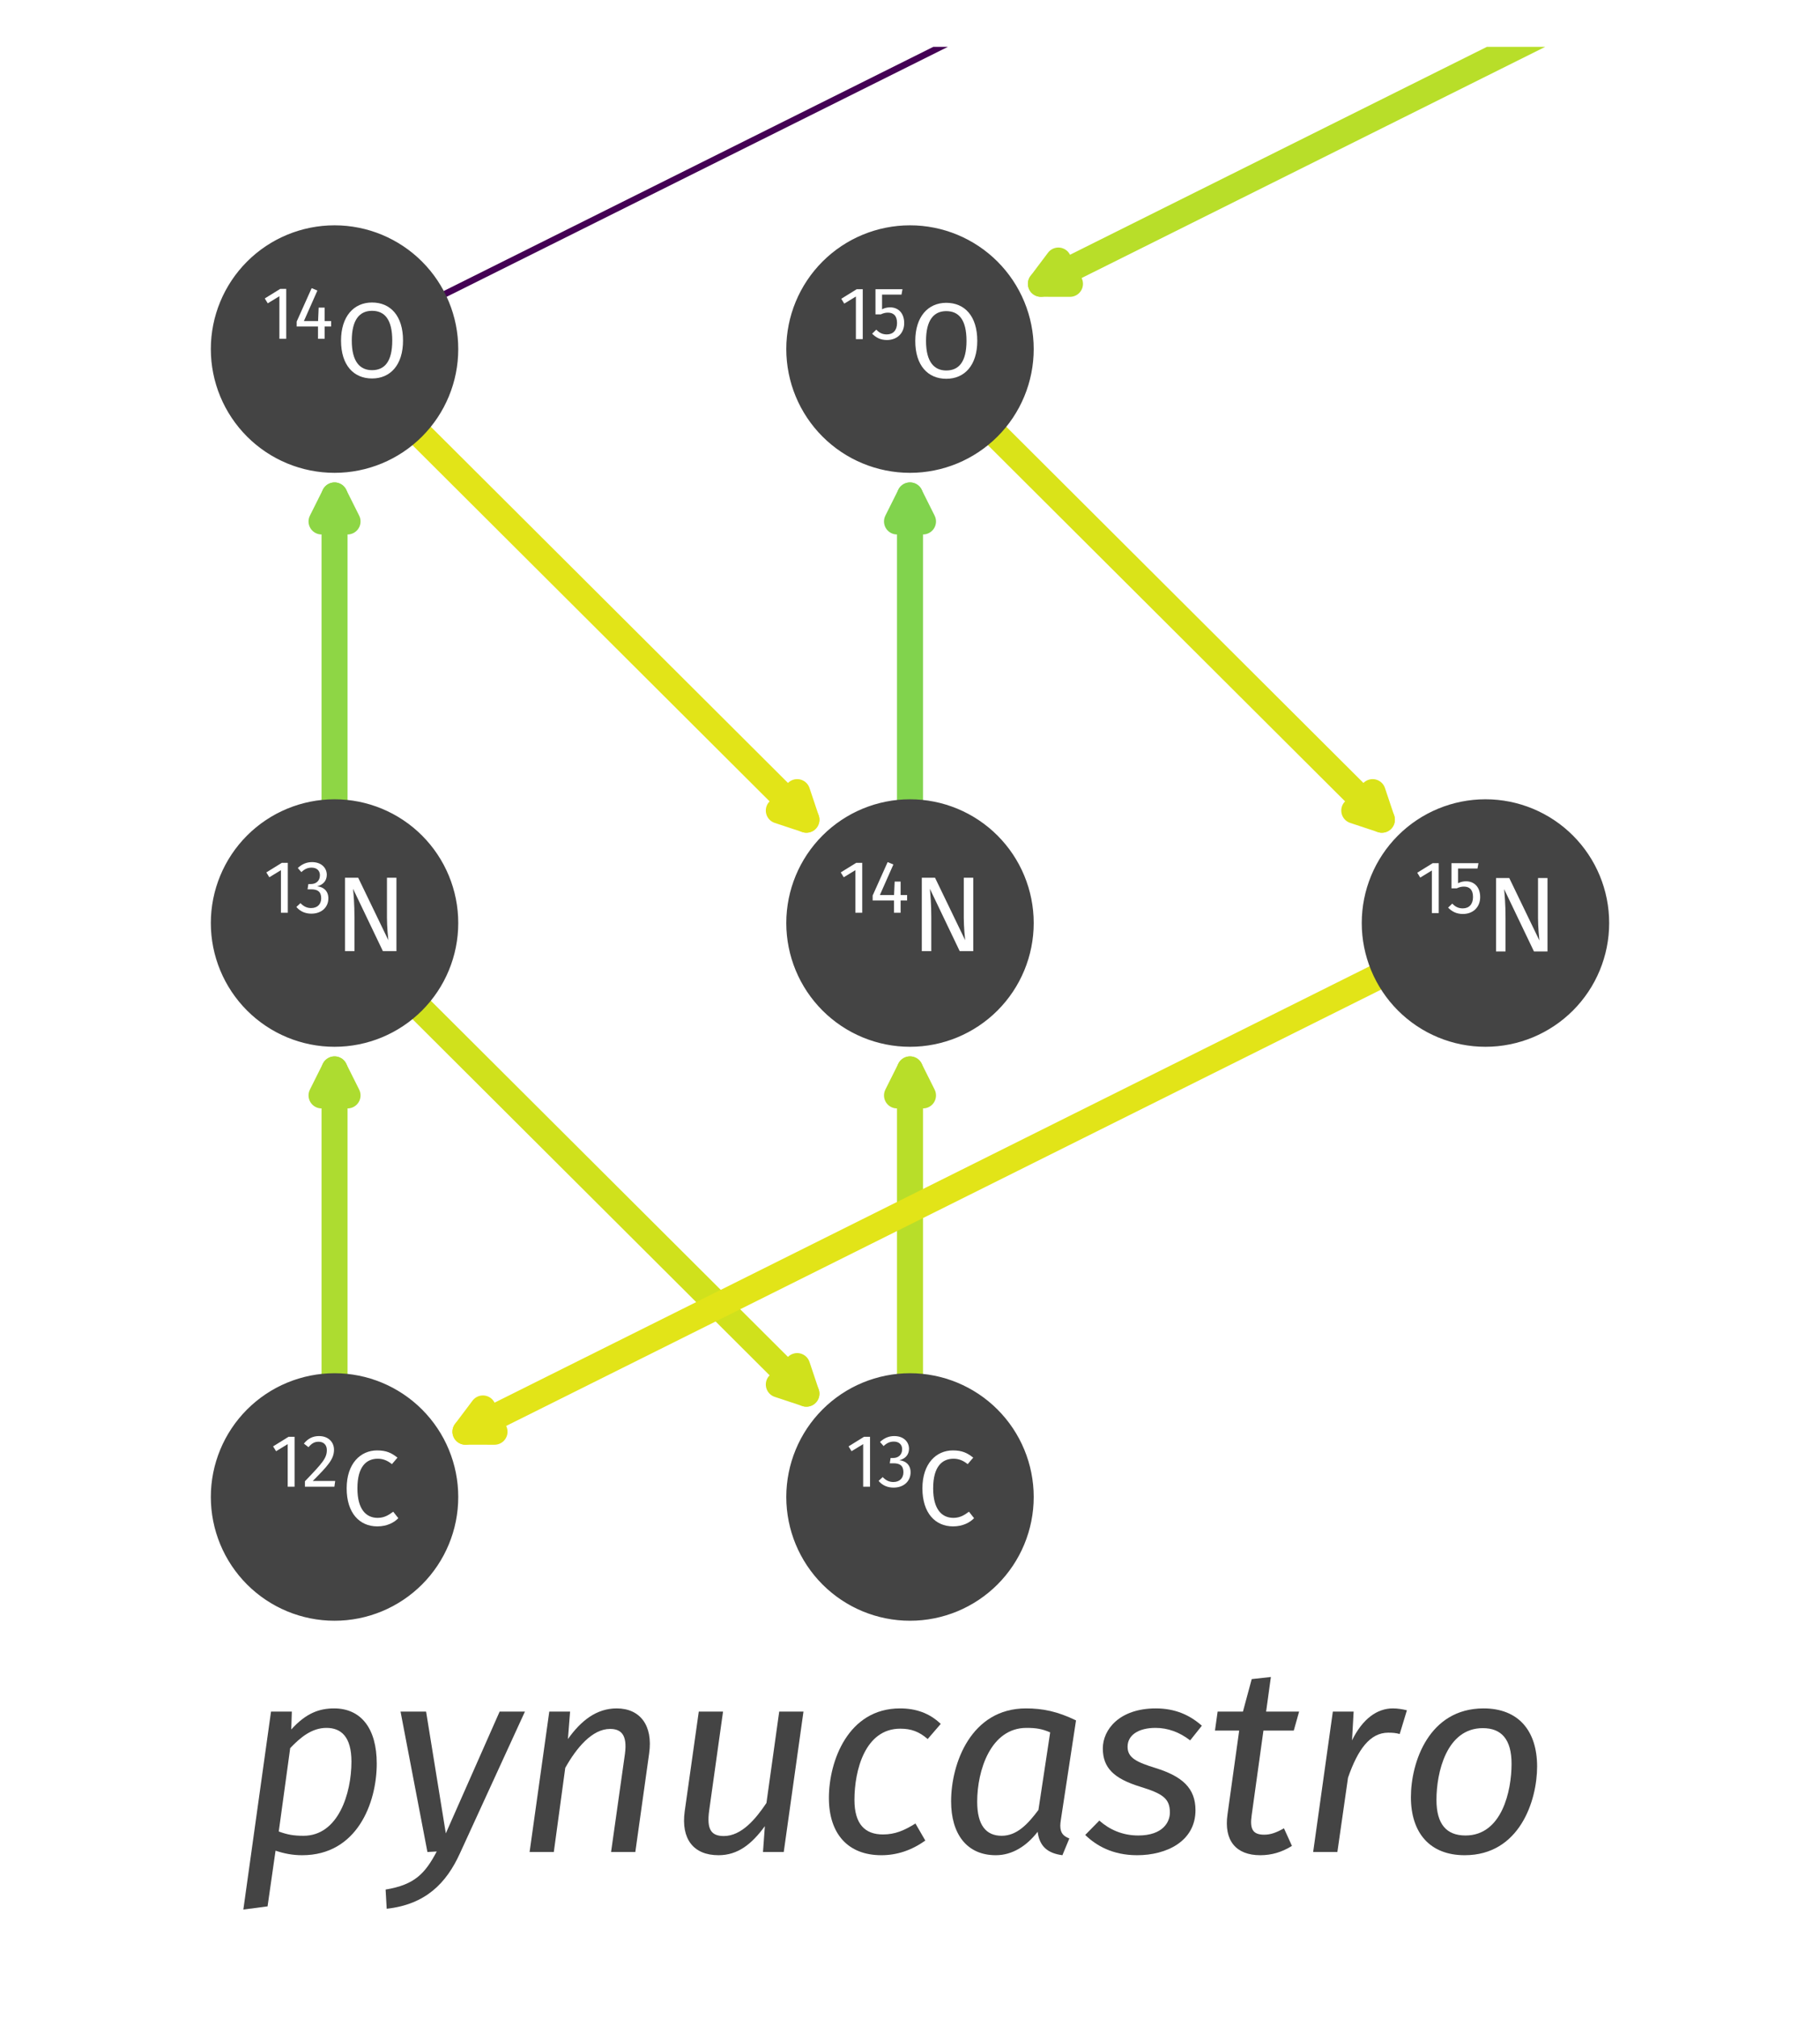 <?xml version="1.0" encoding="utf-8" standalone="no"?>
<!DOCTYPE svg PUBLIC "-//W3C//DTD SVG 1.1//EN"
  "http://www.w3.org/Graphics/SVG/1.1/DTD/svg11.dtd">
<svg xmlns:xlink="http://www.w3.org/1999/xlink" width="279.936pt" height="310.32pt" viewBox="0 0 279.936 310.32" xmlns="http://www.w3.org/2000/svg" version="1.1">
 <defs>
  <style type="text/css">*{stroke-linejoin: round; stroke-linecap: butt}</style>
 </defs>
 <g id="figure_1">
  <g id="patch_1">
   <path d="M 0 310.32 
L 279.936 310.32 
L 279.936 0 
L 0 0 
z
" style="fill: #ffffff"/>
  </g>
  <g id="axes_1">
   <g id="patch_2">
    <path d="M 51.456 212.147 
Q 51.456 186.051 51.456 164.427 
" clip-path="url(#pc3ecc69dbb)" style="fill: none; stroke: #addc30; stroke-width: 4; stroke-linecap: round"/>
    <path d="M 49.456 168.427 
L 51.456 164.427 
L 53.456 168.427 
z
" clip-path="url(#pc3ecc69dbb)" style="fill: #addc30; stroke: #addc30; stroke-width: 4; stroke-linecap: round"/>
   </g>
   <g id="patch_3">
    <path d="M 139.968 212.147 
Q 139.968 186.051 139.968 164.427 
" clip-path="url(#pc3ecc69dbb)" style="fill: none; stroke: #b8de29; stroke-width: 4; stroke-linecap: round"/>
    <path d="M 137.968 168.427 
L 139.968 164.427 
L 141.968 168.427 
z
" clip-path="url(#pc3ecc69dbb)" style="fill: #b8de29; stroke: #b8de29; stroke-width: 4; stroke-linecap: round"/>
   </g>
   <g id="patch_4">
    <path d="M 64.224 154.653 
Q 95.713 186.048 124.035 214.286 
" clip-path="url(#pc3ecc69dbb)" style="fill: none; stroke: #d0e11c; stroke-width: 4; stroke-linecap: round"/>
    <path d="M 122.614 210.045 
L 124.035 214.286 
L 119.79 212.878 
z
" clip-path="url(#pc3ecc69dbb)" style="fill: #d0e11c; stroke: #d0e11c; stroke-width: 4; stroke-linecap: round"/>
   </g>
   <g id="patch_5">
    <path d="M 51.456 123.897 
Q 51.456 97.801 51.456 76.177 
" clip-path="url(#pc3ecc69dbb)" style="fill: none; stroke: #8ed645; stroke-width: 4; stroke-linecap: round"/>
    <path d="M 49.456 80.177 
L 51.456 76.177 
L 53.456 80.177 
z
" clip-path="url(#pc3ecc69dbb)" style="fill: #8ed645; stroke: #8ed645; stroke-width: 4; stroke-linecap: round"/>
   </g>
   <g id="patch_6">
    <path d="M 139.968 123.897 
Q 139.968 97.801 139.968 76.177 
" clip-path="url(#pc3ecc69dbb)" style="fill: none; stroke: #81d34d; stroke-width: 4; stroke-linecap: round"/>
    <path d="M 137.968 80.177 
L 139.968 76.177 
L 141.968 80.177 
z
" clip-path="url(#pc3ecc69dbb)" style="fill: #81d34d; stroke: #81d34d; stroke-width: 4; stroke-linecap: round"/>
   </g>
   <g id="patch_7">
    <path d="M 212.346 149.966 
Q 139.967 186.048 71.59 220.135 
" clip-path="url(#pc3ecc69dbb)" style="fill: none; stroke: #e2e418; stroke-width: 4; stroke-linecap: round"/>
    <path d="M 76.062 220.14 
L 71.59 220.135 
L 74.278 216.56 
z
" clip-path="url(#pc3ecc69dbb)" style="fill: #e2e418; stroke: #e2e418; stroke-width: 4; stroke-linecap: round"/>
   </g>
   <g id="patch_8">
    <path d="M 64.224 66.404 
Q 95.713 97.799 124.035 126.036 
" clip-path="url(#pc3ecc69dbb)" style="fill: none; stroke: #e2e418; stroke-width: 4; stroke-linecap: round"/>
    <path d="M 122.614 121.796 
L 124.035 126.036 
L 119.79 124.629 
z
" clip-path="url(#pc3ecc69dbb)" style="fill: #e2e418; stroke: #e2e418; stroke-width: 4; stroke-linecap: round"/>
   </g>
   <g id="patch_9">
    <path d="M 67.59 45.63 
Q 139.969 9.548 211.348 -26.035 
" clip-path="url(#pc3ecc69dbb)" style="fill: none; stroke: #440154; stroke-linecap: round"/>
    <path d="M 206.876 -26.041 
L 211.348 -26.035 
L 208.66 -22.461 
z
" clip-path="url(#pc3ecc69dbb)" style="fill: #440154; stroke: #440154; stroke-linecap: round"/>
   </g>
   <g id="patch_10">
    <path d="M 152.736 66.404 
Q 184.225 97.799 212.547 126.036 
" clip-path="url(#pc3ecc69dbb)" style="fill: none; stroke: #dae319; stroke-width: 4; stroke-linecap: round"/>
    <path d="M 211.126 121.796 
L 212.547 126.036 
L 208.302 124.629 
z
" clip-path="url(#pc3ecc69dbb)" style="fill: #dae319; stroke: #dae319; stroke-width: 4; stroke-linecap: round"/>
   </g>
   <g id="patch_11">
    <path d="M 228.48 -52.601 
Q 228.48 -78.698 228.48 -101.999 
" clip-path="url(#pc3ecc69dbb)" style="fill: none; stroke: #46c06f; stroke-width: 2.5; stroke-linecap: round"/>
    <path d="M 226.48 -97.999 
L 228.48 -101.999 
L 230.48 -97.999 
z
" clip-path="url(#pc3ecc69dbb)" style="fill: #46c06f; stroke: #46c06f; stroke-width: 2.5; stroke-linecap: round"/>
   </g>
   <g id="patch_12">
    <path d="M 300.858 -26.533 
Q 228.479 9.549 160.102 43.636 
" clip-path="url(#pc3ecc69dbb)" style="fill: none; stroke: #b8de29; stroke-width: 4; stroke-linecap: round"/>
    <path d="M 164.574 43.641 
L 160.102 43.636 
L 162.79 40.062 
z
" clip-path="url(#pc3ecc69dbb)" style="fill: #b8de29; stroke: #b8de29; stroke-width: 4; stroke-linecap: round"/>
   </g>
   <g id="patch_13">
    <path d="M 241.248 -110.095 
Q 272.737 -78.7 301.059 -50.462 
" clip-path="url(#pc3ecc69dbb)" style="fill: none; stroke: #fde725; stroke-width: 4; stroke-linecap: round"/>
    <path d="M 299.638 -54.703 
L 301.059 -50.462 
L 296.814 -51.87 
z
" clip-path="url(#pc3ecc69dbb)" style="fill: #fde725; stroke: #fde725; stroke-width: 4; stroke-linecap: round"/>
   </g>
   <g id="PathCollection_1">
    <defs>
     <path id="C0_0_67b10a5d24" d="M 0 18.028 
C 4.781 18.028 9.367 16.128 12.748 12.748 
C 16.128 9.367 18.028 4.781 18.028 -0 
C 18.028 -4.781 16.128 -9.367 12.748 -12.748 
C 9.367 -16.128 4.781 -18.028 0 -18.028 
C -4.781 -18.028 -9.367 -16.128 -12.748 -12.748 
C -16.128 -9.367 -18.028 -4.781 -18.028 0 
C -18.028 4.781 -16.128 9.367 -12.748 12.748 
C -9.367 16.128 -4.781 18.028 0 18.028 
z
"/>
    </defs>
    <g clip-path="url(#pc3ecc69dbb)">
     <use xlink:href="#C0_0_67b10a5d24" x="51.456" y="230.172" style="fill: #444444; stroke: #444444; stroke-width: 2"/>
    </g>
    <g clip-path="url(#pc3ecc69dbb)">
     <use xlink:href="#C0_0_67b10a5d24" x="139.968" y="230.172" style="fill: #444444; stroke: #444444; stroke-width: 2"/>
    </g>
    <g clip-path="url(#pc3ecc69dbb)">
     <use xlink:href="#C0_0_67b10a5d24" x="51.456" y="141.923" style="fill: #444444; stroke: #444444; stroke-width: 2"/>
    </g>
    <g clip-path="url(#pc3ecc69dbb)">
     <use xlink:href="#C0_0_67b10a5d24" x="139.968" y="141.923" style="fill: #444444; stroke: #444444; stroke-width: 2"/>
    </g>
    <g clip-path="url(#pc3ecc69dbb)">
     <use xlink:href="#C0_0_67b10a5d24" x="228.48" y="141.923" style="fill: #444444; stroke: #444444; stroke-width: 2"/>
    </g>
    <g clip-path="url(#pc3ecc69dbb)">
     <use xlink:href="#C0_0_67b10a5d24" x="51.456" y="53.673" style="fill: #444444; stroke: #444444; stroke-width: 2"/>
    </g>
    <g clip-path="url(#pc3ecc69dbb)">
     <use xlink:href="#C0_0_67b10a5d24" x="139.968" y="53.673" style="fill: #444444; stroke: #444444; stroke-width: 2"/>
    </g>
    <g clip-path="url(#pc3ecc69dbb)">
     <use xlink:href="#C0_0_67b10a5d24" x="228.48" y="-34.576" style="fill: #444444; stroke: #444444; stroke-width: 2"/>
    </g>
    <g clip-path="url(#pc3ecc69dbb)">
     <use xlink:href="#C0_0_67b10a5d24" x="316.992" y="-34.576" style="fill: #444444; stroke: #444444; stroke-width: 2"/>
    </g>
    <g clip-path="url(#pc3ecc69dbb)">
     <use xlink:href="#C0_0_67b10a5d24" x="228.48" y="-122.825" style="fill: #444444; stroke: #444444; stroke-width: 2"/>
    </g>
   </g>
   <g id="text_1">
    <g clip-path="url(#pc3ecc69dbb)">
     <!-- ${}^{12}\mathrm{C}$ -->
     <g style="fill: #ffffff" transform="translate(41.456 234.587) scale(0.16 -0.16)">
      <defs>
       <path id="FiraSans-Regular-31" d="M 2067 4282 
L 1549 4282 
L 224 3462 
L 480 3046 
L 1478 3654 
L 1478 0 
L 2067 0 
L 2067 4282 
z
" transform="scale(0.016)"/>
       <path id="FiraSans-Regular-32" d="M 1459 4346 
C 922 4346 506 4128 160 3699 
L 557 3392 
C 832 3718 1069 3859 1427 3859 
C 1843 3859 2131 3597 2131 3149 
C 2131 2451 1760 2042 250 467 
L 250 0 
L 2778 0 
L 2848 493 
L 922 493 
C 2234 1805 2746 2374 2746 3174 
C 2746 3840 2246 4346 1459 4346 
z
" transform="scale(0.016)"/>
       <path id="FiraSans-Regular-43" d="M 2182 4486 
C 1184 4486 352 3699 352 2208 
C 352 723 1126 -77 2195 -77 
C 2790 -77 3219 166 3456 416 
L 3149 806 
C 2899 621 2630 435 2214 435 
C 1530 435 998 934 998 2208 
C 998 3539 1555 3987 2221 3987 
C 2528 3987 2797 3885 3072 3661 
L 3405 4051 
C 3053 4333 2739 4486 2182 4486 
z
" transform="scale(0.016)"/>
      </defs>
      <use xlink:href="#FiraSans-Regular-31" transform="translate(0.922 37.466) scale(0.7)"/>
      <use xlink:href="#FiraSans-Regular-32" transform="translate(31.232 37.466) scale(0.7)"/>
      <use xlink:href="#FiraSans-Regular-43" transform="translate(68.517 0.573)"/>
     </g>
    </g>
   </g>
   <g id="text_2">
    <g clip-path="url(#pc3ecc69dbb)">
     <!-- ${}^{13}\mathrm{C}$ -->
     <g style="fill: #ffffff" transform="translate(129.968 234.587) scale(0.16 -0.16)">
      <defs>
       <path id="FiraSans-Regular-33" d="M 1440 4346 
C 979 4346 582 4179 218 3840 
L 525 3488 
C 813 3757 1069 3872 1408 3872 
C 1837 3872 2118 3622 2118 3219 
C 2118 2720 1766 2464 1344 2464 
L 1126 2464 
L 1056 2010 
L 1376 2010 
C 1894 2010 2227 1830 2227 1242 
C 2227 736 1901 403 1363 403 
C 1018 403 730 531 448 826 
L 96 499 
C 422 109 870 -77 1382 -77 
C 2272 -77 2842 486 2842 1235 
C 2842 1882 2413 2221 1875 2272 
C 2355 2387 2707 2714 2707 3258 
C 2707 3834 2259 4346 1440 4346 
z
" transform="scale(0.016)"/>
      </defs>
      <use xlink:href="#FiraSans-Regular-31" transform="translate(0.922 37.466) scale(0.7)"/>
      <use xlink:href="#FiraSans-Regular-33" transform="translate(31.232 37.466) scale(0.7)"/>
      <use xlink:href="#FiraSans-Regular-43" transform="translate(68.797 0.573)"/>
     </g>
    </g>
   </g>
   <g id="text_3">
    <g clip-path="url(#pc3ecc69dbb)">
     <!-- ${}^{13}\mathrm{N}$ -->
     <g style="fill: #ffffff" transform="translate(40.416 146.338) scale(0.16 -0.16)">
      <defs>
       <path id="FiraSans-Regular-4e" d="M 3731 4410 
L 3162 4410 
L 3162 2003 
C 3162 1466 3232 762 3245 659 
L 1434 4410 
L 640 4410 
L 640 0 
L 1210 0 
L 1210 2022 
C 1210 2842 1158 3379 1126 3744 
L 2918 0 
L 3731 0 
L 3731 4410 
z
" transform="scale(0.016)"/>
      </defs>
      <use xlink:href="#FiraSans-Regular-31" transform="translate(0.922 37.466) scale(0.7)"/>
      <use xlink:href="#FiraSans-Regular-33" transform="translate(31.232 37.466) scale(0.7)"/>
      <use xlink:href="#FiraSans-Regular-4e" transform="translate(68.797 0.573)"/>
     </g>
    </g>
   </g>
   <g id="text_4">
    <g clip-path="url(#pc3ecc69dbb)">
     <!-- ${}^{14}\mathrm{N}$ -->
     <g style="fill: #ffffff" transform="translate(128.768 146.338) scale(0.16 -0.16)">
      <defs>
       <path id="FiraSans-Regular-34" d="M 3213 1523 
L 2656 1523 
L 2656 2675 
L 2144 2675 
L 2093 1523 
L 877 1523 
L 2035 4141 
L 1542 4346 
L 256 1478 
L 256 1056 
L 2086 1056 
L 2086 0 
L 2656 0 
L 2656 1056 
L 3213 1056 
L 3213 1523 
z
" transform="scale(0.016)"/>
      </defs>
      <use xlink:href="#FiraSans-Regular-31" transform="translate(0.922 37.466) scale(0.7)"/>
      <use xlink:href="#FiraSans-Regular-34" transform="translate(31.232 37.466) scale(0.7)"/>
      <use xlink:href="#FiraSans-Regular-4e" transform="translate(71.107 0.573)"/>
     </g>
    </g>
   </g>
   <g id="text_5">
    <g clip-path="url(#pc3ecc69dbb)">
     <!-- ${}^{15}\mathrm{N}$ -->
     <g style="fill: #ffffff" transform="translate(217.44 146.338) scale(0.16 -0.16)">
      <defs>
       <path id="FiraSans-Regular-35" d="M 2771 4282 
L 454 4282 
L 454 2125 
L 915 2125 
C 1120 2221 1293 2272 1523 2272 
C 1965 2272 2304 2042 2304 1382 
C 2304 755 1965 403 1427 403 
C 1056 403 781 538 525 813 
L 166 467 
C 499 128 890 -77 1434 -77 
C 2323 -77 2918 518 2918 1370 
C 2918 2221 2426 2726 1702 2726 
C 1472 2726 1242 2675 1018 2560 
L 1018 3821 
L 2688 3821 
L 2771 4282 
z
" transform="scale(0.016)"/>
      </defs>
      <use xlink:href="#FiraSans-Regular-31" transform="translate(0.922 37.166) scale(0.7)"/>
      <use xlink:href="#FiraSans-Regular-35" transform="translate(31.232 37.166) scale(0.7)"/>
      <use xlink:href="#FiraSans-Regular-4e" transform="translate(68.937 0.273)"/>
     </g>
    </g>
   </g>
   <g id="text_6">
    <g clip-path="url(#pc3ecc69dbb)">
     <!-- ${}^{14}\mathrm{O}$ -->
     <g style="fill: #ffffff" transform="translate(40.176 58.088) scale(0.16 -0.16)">
      <defs>
       <path id="FiraSans-Regular-4f" d="M 2214 4486 
C 1114 4486 352 3648 352 2195 
C 352 717 1114 -77 2214 -77 
C 3322 -77 4077 742 4077 2202 
C 4077 3686 3322 4486 2214 4486 
z
M 2214 3987 
C 2970 3987 3430 3469 3430 2202 
C 3430 922 2957 422 2214 422 
C 1498 422 998 922 998 2195 
C 998 3469 1478 3987 2214 3987 
z
" transform="scale(0.016)"/>
      </defs>
      <use xlink:href="#FiraSans-Regular-31" transform="translate(0.922 37.466) scale(0.7)"/>
      <use xlink:href="#FiraSans-Regular-34" transform="translate(31.232 37.466) scale(0.7)"/>
      <use xlink:href="#FiraSans-Regular-4f" transform="translate(71.107 0.573)"/>
     </g>
    </g>
   </g>
   <g id="text_7">
    <g clip-path="url(#pc3ecc69dbb)">
     <!-- ${}^{15}\mathrm{O}$ -->
     <g style="fill: #ffffff" transform="translate(128.848 58.088) scale(0.16 -0.16)">
      <use xlink:href="#FiraSans-Regular-31" transform="translate(0.922 37.166) scale(0.7)"/>
      <use xlink:href="#FiraSans-Regular-35" transform="translate(31.232 37.166) scale(0.7)"/>
      <use xlink:href="#FiraSans-Regular-4f" transform="translate(68.937 0.273)"/>
     </g>
    </g>
   </g>
   <g id="text_8">
    <g clip-path="url(#pc3ecc69dbb)">
     <!-- ${}^{17}\mathrm{F}$ -->
     <g style="fill: #ffffff" transform="translate(219.28 -30.161) scale(0.16 -0.16)">
      <defs>
       <path id="FiraSans-Regular-37" d="M 2650 4282 
L 160 4282 
L 160 3802 
L 2054 3802 
L 512 115 
L 1050 -64 
L 2650 3840 
L 2650 4282 
z
" transform="scale(0.016)"/>
       <path id="FiraSans-Regular-46" d="M 2982 4410 
L 640 4410 
L 640 0 
L 1248 0 
L 1248 1939 
L 2688 1939 
L 2688 2419 
L 1248 2419 
L 1248 3923 
L 2912 3923 
L 2982 4410 
z
" transform="scale(0.016)"/>
      </defs>
      <use xlink:href="#FiraSans-Regular-31" transform="translate(0.922 37.166) scale(0.7)"/>
      <use xlink:href="#FiraSans-Regular-37" transform="translate(31.232 37.166) scale(0.7)"/>
      <use xlink:href="#FiraSans-Regular-46" transform="translate(64.947 0.273)"/>
     </g>
    </g>
   </g>
   <g id="text_9">
    <g clip-path="url(#pc3ecc69dbb)">
     <!-- ${}^{18}\mathrm{F}$ -->
     <g style="fill: #ffffff" transform="translate(307.232 -30.161) scale(0.16 -0.16)">
      <defs>
       <path id="FiraSans-Regular-38" d="M 2336 2298 
C 2822 2541 3066 2829 3066 3264 
C 3066 3994 2406 4346 1766 4346 
C 1114 4346 467 3968 467 3245 
C 467 2803 672 2477 1133 2246 
C 608 2016 288 1683 288 1133 
C 288 429 870 -77 1754 -77 
C 2624 -77 3238 429 3238 1146 
C 3238 1683 2925 2061 2336 2298 
z
M 1766 3904 
C 2234 3904 2490 3642 2490 3245 
C 2490 2880 2330 2656 1946 2438 
L 1837 2477 
C 1344 2637 1043 2797 1043 3238 
C 1043 3667 1325 3904 1766 3904 
z
M 1760 390 
C 1229 390 902 666 902 1133 
C 902 1600 1107 1894 1530 2099 
L 1690 2042 
C 2381 1805 2624 1600 2624 1139 
C 2624 691 2298 390 1760 390 
z
" transform="scale(0.016)"/>
      </defs>
      <use xlink:href="#FiraSans-Regular-31" transform="translate(0.922 37.466) scale(0.7)"/>
      <use xlink:href="#FiraSans-Regular-38" transform="translate(31.232 37.466) scale(0.7)"/>
      <use xlink:href="#FiraSans-Regular-46" transform="translate(72.437 0.573)"/>
     </g>
    </g>
   </g>
   <g id="text_10">
    <g clip-path="url(#pc3ecc69dbb)">
     <!-- ${}^{18}\mathrm{Ne}$ -->
     <g style="fill: #ffffff" transform="translate(212.8 -118.41) scale(0.16 -0.16)">
      <defs>
       <path id="FiraSans-Regular-65" d="M 3155 1786 
C 3155 2816 2675 3450 1766 3450 
C 896 3450 365 2701 365 1651 
C 365 582 915 -77 1856 -77 
C 2323 -77 2701 83 3034 346 
L 2778 698 
C 2483 493 2234 403 1901 403 
C 1414 403 1050 704 992 1485 
L 3142 1485 
C 3149 1562 3155 1670 3155 1786 
z
M 2573 1920 
L 992 1920 
C 1037 2669 1331 2982 1779 2982 
C 2310 2982 2573 2618 2573 1958 
L 2573 1920 
z
" transform="scale(0.016)"/>
      </defs>
      <use xlink:href="#FiraSans-Regular-31" transform="translate(0.922 37.466) scale(0.7)"/>
      <use xlink:href="#FiraSans-Regular-38" transform="translate(31.232 37.466) scale(0.7)"/>
      <use xlink:href="#FiraSans-Regular-4e" transform="translate(72.437 0.573)"/>
      <use xlink:href="#FiraSans-Regular-65" transform="translate(140.737 0.573)"/>
     </g>
    </g>
   </g>
  </g>
  <g id="text_11">
   <!-- pynucastro -->
   <g style="fill: #444444" transform="translate(36.322 284.76) scale(0.4 -0.4)">
    <defs>
     <path id="FiraSans-Italic-70" d="M 2355 3450 
C 2003 3450 1683 3341 1325 2944 
L 1338 3373 
L 838 3373 
L 173 -1382 
L 755 -1306 
L 947 32 
C 1158 -38 1357 -77 1587 -77 
C 2906 -77 3379 1178 3379 2125 
C 3379 2976 2995 3450 2355 3450 
z
M 2170 2982 
C 2522 2982 2771 2771 2771 2170 
C 2771 1414 2458 390 1619 390 
C 1382 390 1235 416 1024 493 
L 1299 2496 
C 1542 2752 1818 2982 2170 2982 
z
" transform="scale(0.016)"/>
     <path id="FiraSans-Italic-79" d="M 3290 3373 
L 2682 3373 
L 1389 448 
L 915 3373 
L 301 3373 
L 947 0 
L 1171 13 
C 890 -518 640 -787 -58 -902 
L -32 -1363 
C 902 -1261 1402 -749 1728 -32 
L 3290 3373 
z
" transform="scale(0.016)"/>
     <path id="FiraSans-Italic-6e" d="M 2458 3450 
C 1971 3450 1600 3155 1286 2714 
L 1338 3373 
L 838 3373 
L 365 0 
L 947 0 
L 1222 2022 
C 1491 2502 1869 2957 2298 2957 
C 2554 2957 2720 2829 2656 2355 
L 2323 0 
L 2906 0 
L 3238 2368 
C 3334 3040 3021 3450 2458 3450 
z
" transform="scale(0.016)"/>
     <path id="FiraSans-Italic-75" d="M 3322 3373 
L 2739 3373 
L 2432 1178 
C 2170 787 1830 384 1408 384 
C 1107 384 992 538 1056 998 
L 1389 3373 
L 806 3373 
L 467 973 
C 378 314 678 -77 1280 -77 
C 1747 -77 2080 192 2394 621 
L 2349 0 
L 2848 0 
L 3322 3373 
z
" transform="scale(0.016)"/>
     <path id="FiraSans-Italic-63" d="M 2042 3450 
C 794 3450 333 2182 333 1299 
C 333 435 794 -77 1594 -77 
C 1965 -77 2317 38 2650 275 
L 2413 685 
C 2144 518 1926 422 1632 422 
C 1203 422 947 666 947 1254 
C 947 1952 1197 2963 2048 2963 
C 2310 2963 2502 2893 2707 2714 
L 3021 3078 
C 2746 3341 2419 3450 2042 3450 
z
" transform="scale(0.016)"/>
     <path id="FiraSans-Italic-61" d="M 2118 3450 
C 806 3450 320 2138 320 1216 
C 320 442 691 -77 1395 -77 
C 1792 -77 2138 147 2400 486 
C 2445 122 2656 -32 2995 -77 
L 3162 326 
C 3027 378 2944 448 2944 634 
C 2944 672 2950 717 2957 768 
L 3322 3162 
C 2874 3379 2522 3450 2118 3450 
z
M 2131 2982 
C 2368 2982 2509 2957 2701 2874 
L 2419 1011 
C 2157 659 1894 390 1536 390 
C 1158 390 947 646 947 1210 
C 947 1965 1274 2982 2131 2982 
z
" transform="scale(0.016)"/>
     <path id="FiraSans-Italic-73" d="M 1683 3450 
C 806 3450 410 2938 410 2490 
C 410 2029 666 1766 1312 1568 
C 1850 1402 2022 1286 2022 947 
C 2022 723 1856 397 1261 397 
C 883 397 570 538 326 755 
L -13 410 
C 250 154 646 -77 1235 -77 
C 1939 -77 2637 256 2637 1005 
C 2637 1536 2317 1818 1683 2016 
C 1229 2157 1005 2259 1005 2528 
C 1005 2810 1267 2982 1677 2982 
C 1971 2982 2253 2880 2509 2682 
L 2790 3034 
C 2502 3290 2150 3450 1683 3450 
z
" transform="scale(0.016)"/>
     <path id="FiraSans-Italic-74" d="M 1389 2918 
L 2118 2918 
L 2246 3373 
L 1453 3373 
L 1568 4205 
L 1107 4154 
L 896 3373 
L 288 3373 
L 224 2918 
L 806 2918 
L 525 902 
C 435 275 730 -77 1312 -77 
C 1581 -77 1830 -6 2074 147 
L 1882 570 
C 1702 467 1562 416 1408 416 
C 1133 416 1056 550 1107 890 
L 1389 2918 
z
" transform="scale(0.016)"/>
     <path id="FiraSans-Italic-72" d="M 2278 3450 
C 1907 3450 1555 3206 1299 2682 
L 1338 3373 
L 838 3373 
L 365 0 
L 947 0 
L 1203 1786 
C 1440 2470 1734 2867 2170 2867 
C 2278 2867 2349 2861 2445 2835 
L 2618 3405 
C 2515 3430 2400 3450 2278 3450 
z
" transform="scale(0.016)"/>
     <path id="FiraSans-Italic-6f" d="M 2080 3450 
C 762 3450 333 2150 333 1318 
C 333 461 787 -77 1626 -77 
C 2950 -77 3366 1242 3366 2054 
C 3366 2912 2918 3450 2080 3450 
z
M 2061 2976 
C 2509 2976 2752 2707 2752 2118 
C 2752 1472 2522 397 1645 397 
C 1190 397 947 666 947 1254 
C 947 1901 1184 2976 2061 2976 
z
" transform="scale(0.016)"/>
    </defs>
    <use xlink:href="#FiraSans-Italic-70"/>
    <use xlink:href="#FiraSans-Italic-79" x="58.4"/>
    <use xlink:href="#FiraSans-Italic-6e" x="107"/>
    <use xlink:href="#FiraSans-Italic-75" x="165"/>
    <use xlink:href="#FiraSans-Italic-63" x="222.6"/>
    <use xlink:href="#FiraSans-Italic-61" x="269.8"/>
    <use xlink:href="#FiraSans-Italic-73" x="326.7"/>
    <use xlink:href="#FiraSans-Italic-74" x="372.8"/>
    <use xlink:href="#FiraSans-Italic-72" x="408.3"/>
    <use xlink:href="#FiraSans-Italic-6f" x="446.4"/>
   </g>
  </g>
 </g>
 <defs>
  <clipPath id="pc3ecc69dbb">
   <rect x="7.2" y="7.2" width="265.536" height="295.92"/>
  </clipPath>
 </defs>
</svg>
